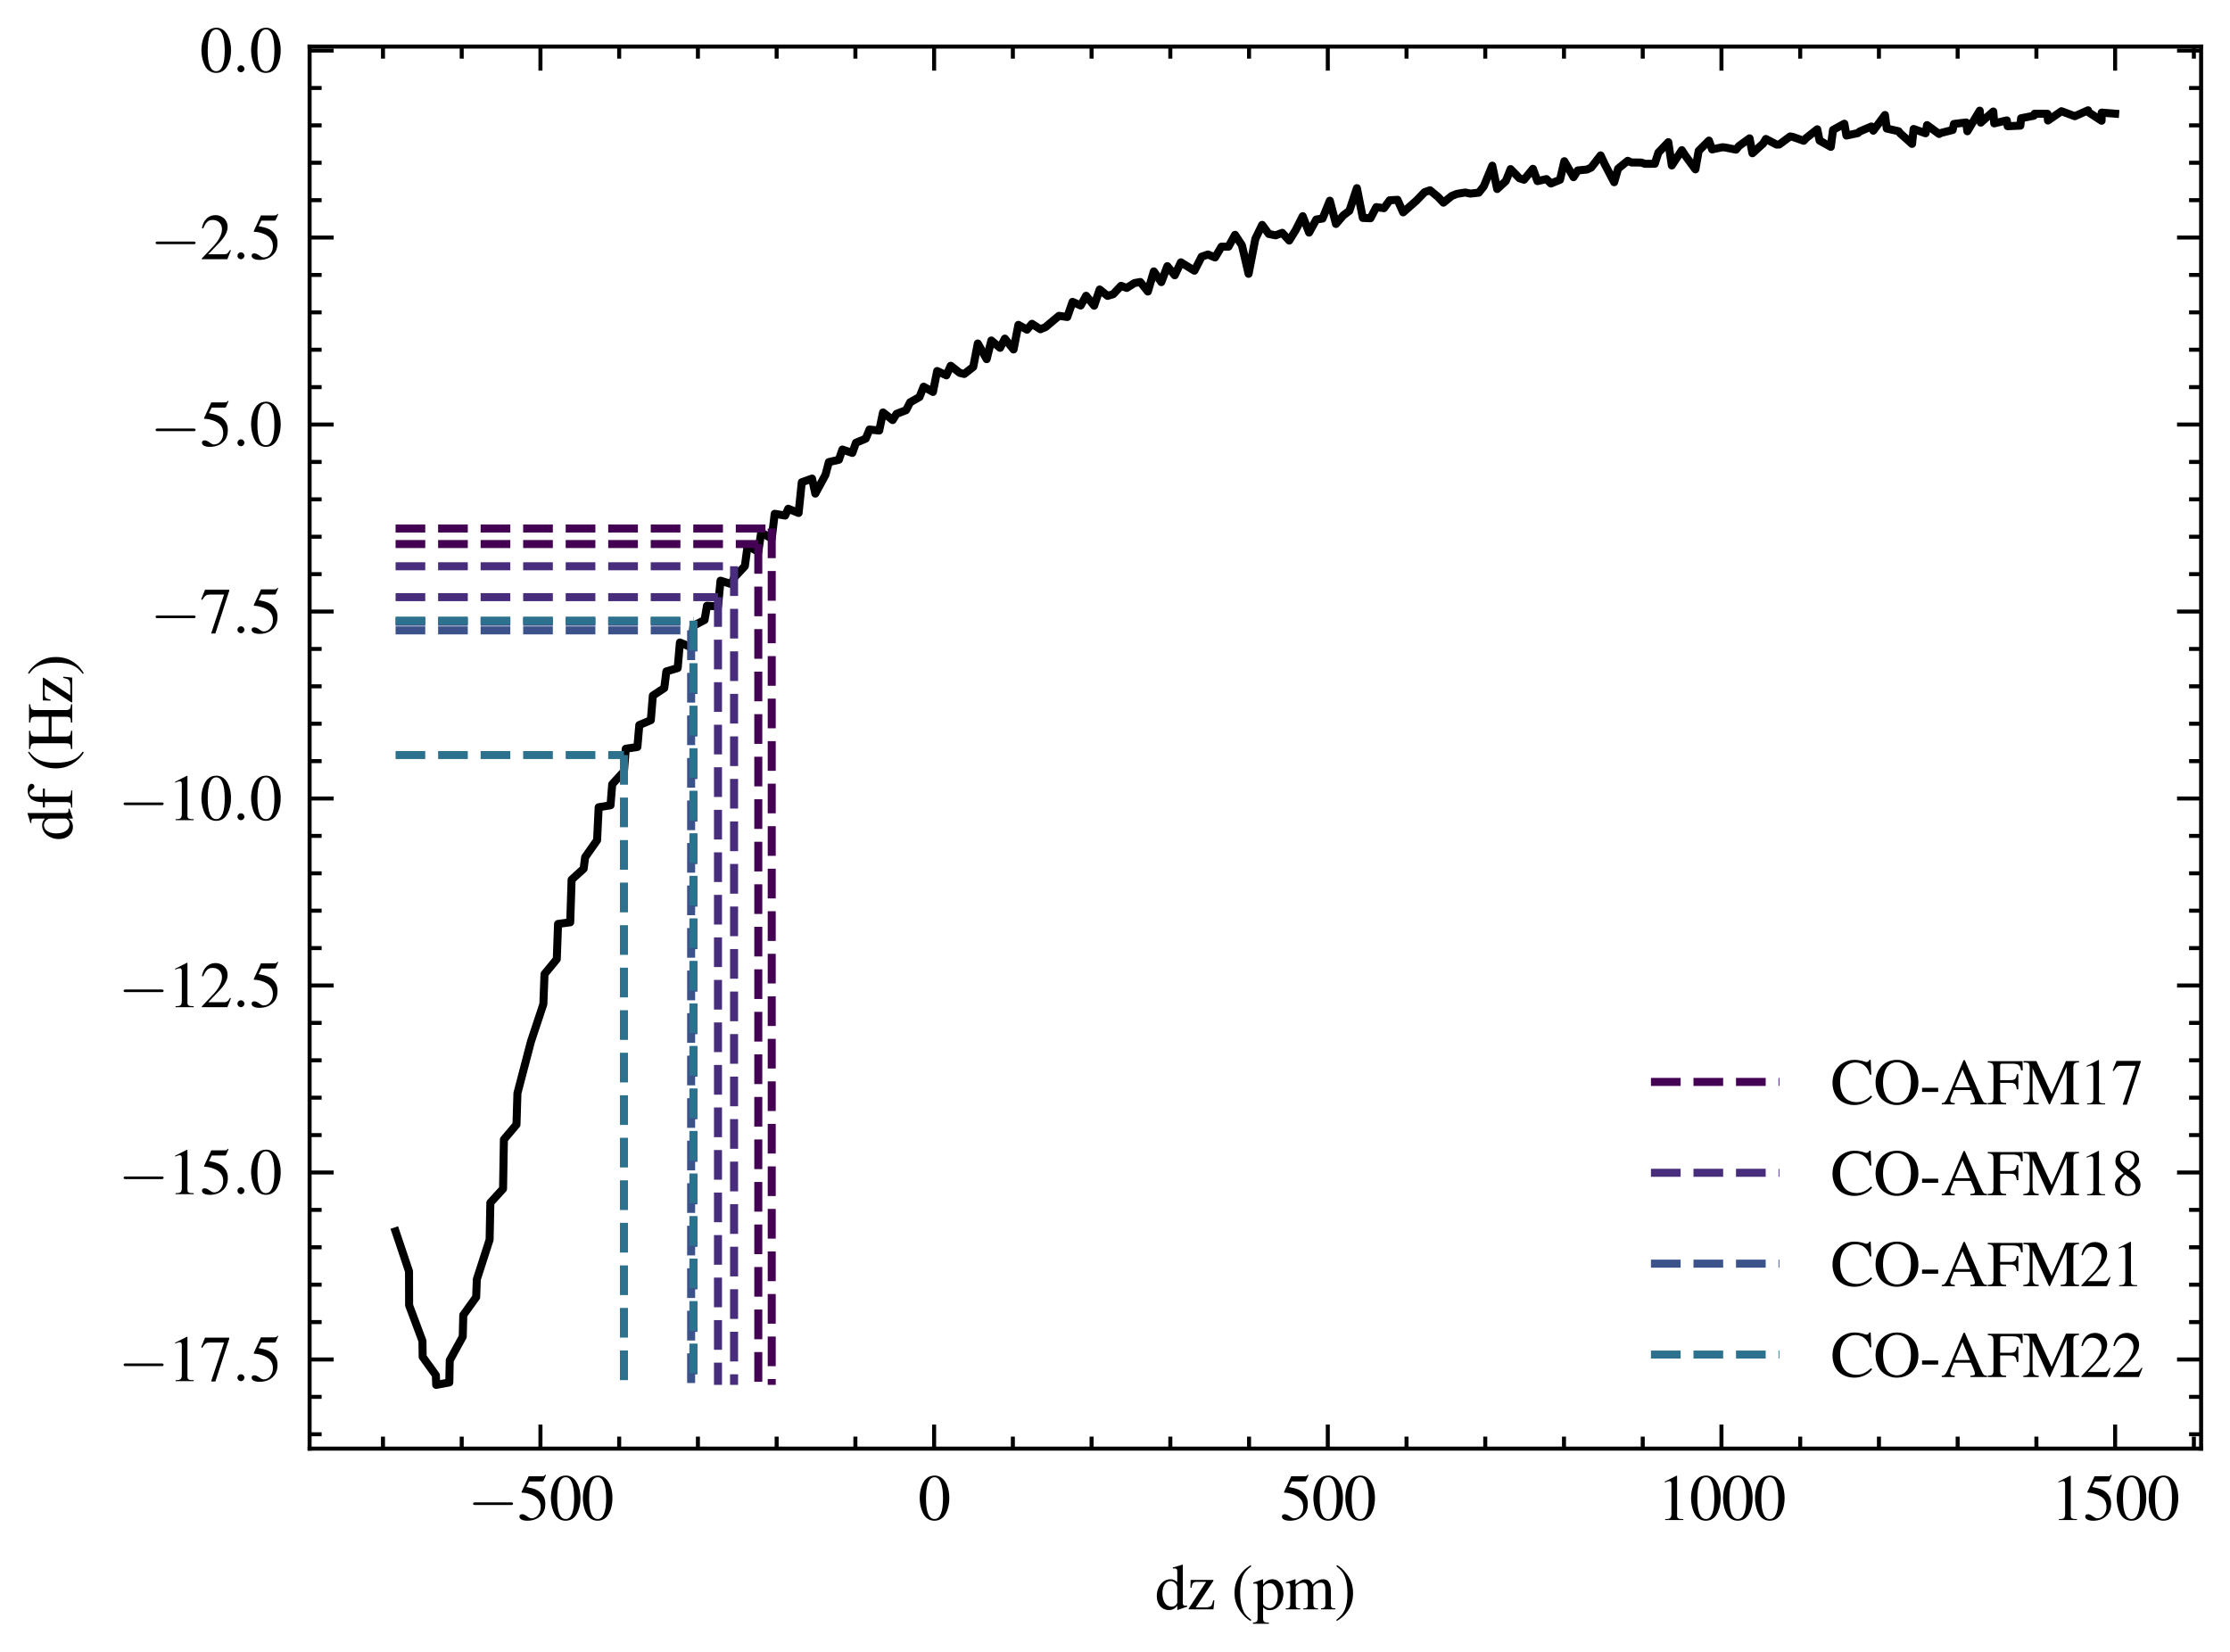 <?xml version="1.0" encoding="utf-8" standalone="no"?>
<!DOCTYPE svg PUBLIC "-//W3C//DTD SVG 1.1//EN"
  "http://www.w3.org/Graphics/SVG/1.1/DTD/svg11.dtd">
<svg xmlns:xlink="http://www.w3.org/1999/xlink" width="277.92pt" height="205.896pt" viewBox="0 0 277.92 205.896" xmlns="http://www.w3.org/2000/svg" version="1.1">
 <defs>
  <style type="text/css">*{stroke-linejoin: round; stroke-linecap: butt}</style>
 </defs>
 <g id="figure_1">
  <g id="patch_1">
   <path d="M 0 205.896 
L 277.92 205.896 
L 277.92 0 
L 0 0 
z
" style="fill: #ffffff"/>
  </g>
  <g id="axes_1">
   <g id="patch_2">
    <path d="M 38.585 180.538 
L 274.32 180.538 
L 274.32 5.804 
L 38.585 5.804 
z
" style="fill: #ffffff"/>
   </g>
   <g id="matplotlib.axis_1">
    <g id="xtick_1">
     <g id="line2d_1">
      <defs>
       <path id="m6b2de95a24" d="M 0 0 
L 0 -3 
" style="stroke: #000000; stroke-width: 0.5"/>
      </defs>
      <g>
       <use xlink:href="#m6b2de95a24" x="67.355" y="180.538" style="stroke: #000000; stroke-width: 0.5"/>
      </g>
     </g>
     <g id="line2d_2">
      <defs>
       <path id="m49dac17eae" d="M 0 0 
L 0 3 
" style="stroke: #000000; stroke-width: 0.5"/>
      </defs>
      <g>
       <use xlink:href="#m49dac17eae" x="67.355" y="5.804" style="stroke: #000000; stroke-width: 0.5"/>
      </g>
     </g>
     <g id="text_1">
      <!-- $\mathdefault{−500}$ -->
      <g transform="translate(58.281 189.441) scale(0.08 -0.08)">
       <defs>
        <path id="CMSY10-0" d="M 4218 1472 
C 4326 1472 4442 1472 4442 1600 
C 4442 1728 4326 1728 4218 1728 
L 755 1728 
C 646 1728 531 1728 531 1600 
C 531 1472 646 1472 755 1472 
L 4218 1472 
z
" transform="scale(0.016)"/>
        <path id="NimbusRomNo9L-Regu-35" d="M 1158 3776 
L 2413 3776 
C 2515 3776 2541 3789 2560 3834 
L 2803 4403 
L 2746 4448 
C 2650 4314 2586 4282 2451 4282 
L 1114 4282 
L 416 2759 
C 410 2746 410 2740 410 2727 
C 410 2695 435 2676 486 2676 
C 691 2676 947 2631 1210 2547 
C 1946 2309 2285 1910 2285 1274 
C 2285 656 1894 173 1395 173 
C 1267 173 1158 218 966 360 
C 762 508 614 572 480 572 
C 294 572 205 495 205 334 
C 205 90 506 -64 986 -64 
C 1523 -64 1984 110 2304 438 
C 2598 728 2733 1094 2733 1583 
C 2733 2046 2611 2342 2291 2663 
C 2010 2947 1645 3094 890 3229 
L 1158 3776 
z
" transform="scale(0.016)"/>
        <path id="NimbusRomNo9L-Regu-30" d="M 1626 4352 
C 1274 4352 1005 4244 768 4020 
C 397 3661 154 2925 154 2176 
C 154 1479 365 730 666 372 
C 902 90 1229 -64 1600 -64 
C 1926 -64 2202 45 2432 269 
C 2803 621 3046 1364 3046 2138 
C 3046 3450 2464 4352 1626 4352 
z
M 1606 4186 
C 2144 4186 2432 3463 2432 2125 
C 2432 788 2150 103 1600 103 
C 1050 103 768 788 768 2119 
C 768 3476 1056 4186 1606 4186 
z
" transform="scale(0.016)"/>
       </defs>
       <use xlink:href="#CMSY10-0" transform="scale(0.996)"/>
       <use xlink:href="#NimbusRomNo9L-Regu-35" transform="translate(77.409 0) scale(0.996)"/>
       <use xlink:href="#NimbusRomNo9L-Regu-30" transform="translate(127.222 0) scale(0.996)"/>
       <use xlink:href="#NimbusRomNo9L-Regu-30" transform="translate(177.035 0) scale(0.996)"/>
      </g>
     </g>
    </g>
    <g id="xtick_2">
     <g id="line2d_3">
      <g>
       <use xlink:href="#m6b2de95a24" x="116.417" y="180.538" style="stroke: #000000; stroke-width: 0.5"/>
      </g>
     </g>
     <g id="line2d_4">
      <g>
       <use xlink:href="#m49dac17eae" x="116.417" y="5.804" style="stroke: #000000; stroke-width: 0.5"/>
      </g>
     </g>
     <g id="text_2">
      <!-- $\mathdefault{0}$ -->
      <g transform="translate(114.425 189.441) scale(0.08 -0.08)">
       <use xlink:href="#NimbusRomNo9L-Regu-30" transform="scale(0.996)"/>
      </g>
     </g>
    </g>
    <g id="xtick_3">
     <g id="line2d_5">
      <g>
       <use xlink:href="#m6b2de95a24" x="165.48" y="180.538" style="stroke: #000000; stroke-width: 0.5"/>
      </g>
     </g>
     <g id="line2d_6">
      <g>
       <use xlink:href="#m49dac17eae" x="165.48" y="5.804" style="stroke: #000000; stroke-width: 0.5"/>
      </g>
     </g>
     <g id="text_3">
      <!-- $\mathdefault{500}$ -->
      <g transform="translate(159.502 189.441) scale(0.08 -0.08)">
       <use xlink:href="#NimbusRomNo9L-Regu-35" transform="scale(0.996)"/>
       <use xlink:href="#NimbusRomNo9L-Regu-30" transform="translate(49.813 0) scale(0.996)"/>
       <use xlink:href="#NimbusRomNo9L-Regu-30" transform="translate(99.626 0) scale(0.996)"/>
      </g>
     </g>
    </g>
    <g id="xtick_4">
     <g id="line2d_7">
      <g>
       <use xlink:href="#m6b2de95a24" x="214.542" y="180.538" style="stroke: #000000; stroke-width: 0.5"/>
      </g>
     </g>
     <g id="line2d_8">
      <g>
       <use xlink:href="#m49dac17eae" x="214.542" y="5.804" style="stroke: #000000; stroke-width: 0.5"/>
      </g>
     </g>
     <g id="text_4">
      <!-- $\mathdefault{1000}$ -->
      <g transform="translate(206.572 189.441) scale(0.08 -0.08)">
       <defs>
        <path id="NimbusRomNo9L-Regu-31" d="M 1862 4339 
L 710 3757 
L 710 3667 
C 787 3699 858 3725 883 3738 
C 998 3783 1107 3808 1171 3808 
C 1306 3808 1363 3711 1363 3505 
L 1363 592 
C 1363 379 1312 232 1210 173 
C 1114 116 1024 96 755 96 
L 755 0 
L 2522 0 
L 2522 96 
C 2016 96 1914 160 1914 470 
L 1914 4327 
L 1862 4339 
z
" transform="scale(0.016)"/>
       </defs>
       <use xlink:href="#NimbusRomNo9L-Regu-31" transform="scale(0.996)"/>
       <use xlink:href="#NimbusRomNo9L-Regu-30" transform="translate(49.813 0) scale(0.996)"/>
       <use xlink:href="#NimbusRomNo9L-Regu-30" transform="translate(99.626 0) scale(0.996)"/>
       <use xlink:href="#NimbusRomNo9L-Regu-30" transform="translate(149.44 0) scale(0.996)"/>
      </g>
     </g>
    </g>
    <g id="xtick_5">
     <g id="line2d_9">
      <g>
       <use xlink:href="#m6b2de95a24" x="263.604" y="180.538" style="stroke: #000000; stroke-width: 0.5"/>
      </g>
     </g>
     <g id="line2d_10">
      <g>
       <use xlink:href="#m49dac17eae" x="263.604" y="5.804" style="stroke: #000000; stroke-width: 0.5"/>
      </g>
     </g>
     <g id="text_5">
      <!-- $\mathdefault{1500}$ -->
      <g transform="translate(255.634 189.441) scale(0.08 -0.08)">
       <use xlink:href="#NimbusRomNo9L-Regu-31" transform="scale(0.996)"/>
       <use xlink:href="#NimbusRomNo9L-Regu-35" transform="translate(49.813 0) scale(0.996)"/>
       <use xlink:href="#NimbusRomNo9L-Regu-30" transform="translate(99.626 0) scale(0.996)"/>
       <use xlink:href="#NimbusRomNo9L-Regu-30" transform="translate(149.44 0) scale(0.996)"/>
      </g>
     </g>
    </g>
    <g id="xtick_6">
     <g id="line2d_11">
      <defs>
       <path id="m64b3f32676" d="M 0 0 
L 0 -1.5 
" style="stroke: #000000; stroke-width: 0.5"/>
      </defs>
      <g>
       <use xlink:href="#m64b3f32676" x="47.73" y="180.538" style="stroke: #000000; stroke-width: 0.5"/>
      </g>
     </g>
     <g id="line2d_12">
      <defs>
       <path id="mbce7df4435" d="M 0 0 
L 0 1.5 
" style="stroke: #000000; stroke-width: 0.5"/>
      </defs>
      <g>
       <use xlink:href="#mbce7df4435" x="47.73" y="5.804" style="stroke: #000000; stroke-width: 0.5"/>
      </g>
     </g>
    </g>
    <g id="xtick_7">
     <g id="line2d_13">
      <g>
       <use xlink:href="#m64b3f32676" x="57.542" y="180.538" style="stroke: #000000; stroke-width: 0.5"/>
      </g>
     </g>
     <g id="line2d_14">
      <g>
       <use xlink:href="#mbce7df4435" x="57.542" y="5.804" style="stroke: #000000; stroke-width: 0.5"/>
      </g>
     </g>
    </g>
    <g id="xtick_8">
     <g id="line2d_15">
      <g>
       <use xlink:href="#m64b3f32676" x="77.167" y="180.538" style="stroke: #000000; stroke-width: 0.5"/>
      </g>
     </g>
     <g id="line2d_16">
      <g>
       <use xlink:href="#mbce7df4435" x="77.167" y="5.804" style="stroke: #000000; stroke-width: 0.5"/>
      </g>
     </g>
    </g>
    <g id="xtick_9">
     <g id="line2d_17">
      <g>
       <use xlink:href="#m64b3f32676" x="86.98" y="180.538" style="stroke: #000000; stroke-width: 0.5"/>
      </g>
     </g>
     <g id="line2d_18">
      <g>
       <use xlink:href="#mbce7df4435" x="86.98" y="5.804" style="stroke: #000000; stroke-width: 0.5"/>
      </g>
     </g>
    </g>
    <g id="xtick_10">
     <g id="line2d_19">
      <g>
       <use xlink:href="#m64b3f32676" x="96.792" y="180.538" style="stroke: #000000; stroke-width: 0.5"/>
      </g>
     </g>
     <g id="line2d_20">
      <g>
       <use xlink:href="#mbce7df4435" x="96.792" y="5.804" style="stroke: #000000; stroke-width: 0.5"/>
      </g>
     </g>
    </g>
    <g id="xtick_11">
     <g id="line2d_21">
      <g>
       <use xlink:href="#m64b3f32676" x="106.605" y="180.538" style="stroke: #000000; stroke-width: 0.5"/>
      </g>
     </g>
     <g id="line2d_22">
      <g>
       <use xlink:href="#mbce7df4435" x="106.605" y="5.804" style="stroke: #000000; stroke-width: 0.5"/>
      </g>
     </g>
    </g>
    <g id="xtick_12">
     <g id="line2d_23">
      <g>
       <use xlink:href="#m64b3f32676" x="126.23" y="180.538" style="stroke: #000000; stroke-width: 0.5"/>
      </g>
     </g>
     <g id="line2d_24">
      <g>
       <use xlink:href="#mbce7df4435" x="126.23" y="5.804" style="stroke: #000000; stroke-width: 0.5"/>
      </g>
     </g>
    </g>
    <g id="xtick_13">
     <g id="line2d_25">
      <g>
       <use xlink:href="#m64b3f32676" x="136.042" y="180.538" style="stroke: #000000; stroke-width: 0.5"/>
      </g>
     </g>
     <g id="line2d_26">
      <g>
       <use xlink:href="#mbce7df4435" x="136.042" y="5.804" style="stroke: #000000; stroke-width: 0.5"/>
      </g>
     </g>
    </g>
    <g id="xtick_14">
     <g id="line2d_27">
      <g>
       <use xlink:href="#m64b3f32676" x="145.855" y="180.538" style="stroke: #000000; stroke-width: 0.5"/>
      </g>
     </g>
     <g id="line2d_28">
      <g>
       <use xlink:href="#mbce7df4435" x="145.855" y="5.804" style="stroke: #000000; stroke-width: 0.5"/>
      </g>
     </g>
    </g>
    <g id="xtick_15">
     <g id="line2d_29">
      <g>
       <use xlink:href="#m64b3f32676" x="155.667" y="180.538" style="stroke: #000000; stroke-width: 0.5"/>
      </g>
     </g>
     <g id="line2d_30">
      <g>
       <use xlink:href="#mbce7df4435" x="155.667" y="5.804" style="stroke: #000000; stroke-width: 0.5"/>
      </g>
     </g>
    </g>
    <g id="xtick_16">
     <g id="line2d_31">
      <g>
       <use xlink:href="#m64b3f32676" x="175.292" y="180.538" style="stroke: #000000; stroke-width: 0.5"/>
      </g>
     </g>
     <g id="line2d_32">
      <g>
       <use xlink:href="#mbce7df4435" x="175.292" y="5.804" style="stroke: #000000; stroke-width: 0.5"/>
      </g>
     </g>
    </g>
    <g id="xtick_17">
     <g id="line2d_33">
      <g>
       <use xlink:href="#m64b3f32676" x="185.105" y="180.538" style="stroke: #000000; stroke-width: 0.5"/>
      </g>
     </g>
     <g id="line2d_34">
      <g>
       <use xlink:href="#mbce7df4435" x="185.105" y="5.804" style="stroke: #000000; stroke-width: 0.5"/>
      </g>
     </g>
    </g>
    <g id="xtick_18">
     <g id="line2d_35">
      <g>
       <use xlink:href="#m64b3f32676" x="194.917" y="180.538" style="stroke: #000000; stroke-width: 0.5"/>
      </g>
     </g>
     <g id="line2d_36">
      <g>
       <use xlink:href="#mbce7df4435" x="194.917" y="5.804" style="stroke: #000000; stroke-width: 0.5"/>
      </g>
     </g>
    </g>
    <g id="xtick_19">
     <g id="line2d_37">
      <g>
       <use xlink:href="#m64b3f32676" x="204.73" y="180.538" style="stroke: #000000; stroke-width: 0.5"/>
      </g>
     </g>
     <g id="line2d_38">
      <g>
       <use xlink:href="#mbce7df4435" x="204.73" y="5.804" style="stroke: #000000; stroke-width: 0.5"/>
      </g>
     </g>
    </g>
    <g id="xtick_20">
     <g id="line2d_39">
      <g>
       <use xlink:href="#m64b3f32676" x="224.355" y="180.538" style="stroke: #000000; stroke-width: 0.5"/>
      </g>
     </g>
     <g id="line2d_40">
      <g>
       <use xlink:href="#mbce7df4435" x="224.355" y="5.804" style="stroke: #000000; stroke-width: 0.5"/>
      </g>
     </g>
    </g>
    <g id="xtick_21">
     <g id="line2d_41">
      <g>
       <use xlink:href="#m64b3f32676" x="234.167" y="180.538" style="stroke: #000000; stroke-width: 0.5"/>
      </g>
     </g>
     <g id="line2d_42">
      <g>
       <use xlink:href="#mbce7df4435" x="234.167" y="5.804" style="stroke: #000000; stroke-width: 0.5"/>
      </g>
     </g>
    </g>
    <g id="xtick_22">
     <g id="line2d_43">
      <g>
       <use xlink:href="#m64b3f32676" x="243.979" y="180.538" style="stroke: #000000; stroke-width: 0.5"/>
      </g>
     </g>
     <g id="line2d_44">
      <g>
       <use xlink:href="#mbce7df4435" x="243.979" y="5.804" style="stroke: #000000; stroke-width: 0.5"/>
      </g>
     </g>
    </g>
    <g id="xtick_23">
     <g id="line2d_45">
      <g>
       <use xlink:href="#m64b3f32676" x="253.792" y="180.538" style="stroke: #000000; stroke-width: 0.5"/>
      </g>
     </g>
     <g id="line2d_46">
      <g>
       <use xlink:href="#mbce7df4435" x="253.792" y="5.804" style="stroke: #000000; stroke-width: 0.5"/>
      </g>
     </g>
    </g>
    <g id="xtick_24">
     <g id="line2d_47">
      <g>
       <use xlink:href="#m64b3f32676" x="273.417" y="180.538" style="stroke: #000000; stroke-width: 0.5"/>
      </g>
     </g>
     <g id="line2d_48">
      <g>
       <use xlink:href="#mbce7df4435" x="273.417" y="5.804" style="stroke: #000000; stroke-width: 0.5"/>
      </g>
     </g>
    </g>
    <g id="text_6">
     <!-- dz (pm) -->
     <g transform="translate(143.947 200.571) scale(0.08 -0.08)">
      <defs>
       <path id="NimbusRomNo9L-Regu-64" d="M 2202 -64 
L 3142 269 
L 3142 365 
C 3027 365 3014 365 2995 365 
C 2765 365 2714 435 2714 731 
L 2714 4364 
L 2682 4377 
C 2374 4268 2150 4204 1741 4096 
L 1741 3994 
C 1792 4000 1830 4000 1882 4000 
C 2118 4000 2176 3936 2176 3672 
L 2176 2669 
C 1933 2874 1760 2944 1504 2944 
C 768 2944 173 2221 173 1312 
C 173 493 653 -64 1357 -64 
C 1715 -64 1958 64 2176 365 
L 2176 -45 
L 2202 -64 
z
M 2176 653 
C 2176 608 2131 531 2067 461 
C 1952 333 1792 269 1606 269 
C 1075 269 723 781 723 1568 
C 723 2291 1037 2765 1523 2765 
C 1862 2765 2176 2464 2176 2125 
L 2176 653 
z
" transform="scale(0.016)"/>
       <path id="NimbusRomNo9L-Regu-7a" d="M 2675 864 
L 2560 890 
C 2496 570 2458 467 2374 358 
C 2285 250 2067 192 1741 192 
L 858 192 
L 2579 2784 
L 2579 2880 
L 358 2880 
L 339 2125 
L 454 2125 
C 512 2592 608 2688 992 2688 
L 1875 2688 
L 173 96 
L 173 0 
L 2586 0 
L 2675 864 
z
" transform="scale(0.016)"/>
       <path id="NimbusRomNo9L-Regu-28" d="M 1888 4326 
C 1414 4019 1222 3853 986 3558 
C 531 3002 307 2362 307 1613 
C 307 800 544 173 1107 -480 
C 1370 -787 1536 -928 1869 -1133 
L 1946 -1030 
C 1434 -627 1254 -403 1082 77 
C 928 506 858 992 858 1632 
C 858 2304 941 2829 1114 3226 
C 1293 3622 1485 3853 1946 4224 
L 1888 4326 
z
" transform="scale(0.016)"/>
       <path id="NimbusRomNo9L-Regu-70" d="M 58 2516 
C 115 2522 160 2522 218 2522 
C 435 2522 480 2458 480 2155 
L 480 -855 
C 480 -1189 410 -1261 32 -1299 
L 32 -1408 
L 1581 -1408 
L 1581 -1293 
C 1101 -1293 1018 -1222 1018 -816 
L 1018 199 
C 1242 -13 1395 -77 1664 -77 
C 2419 -77 3008 643 3008 1575 
C 3008 2372 2560 2944 1939 2944 
C 1581 2944 1299 2784 1018 2438 
L 1018 2931 
L 979 2944 
C 634 2810 410 2726 58 2618 
L 58 2516 
z
M 1018 2136 
C 1018 2329 1376 2560 1670 2560 
C 2144 2560 2458 2071 2458 1324 
C 2458 611 2144 128 1683 128 
C 1382 128 1018 359 1018 552 
L 1018 2136 
z
" transform="scale(0.016)"/>
       <path id="NimbusRomNo9L-Regu-6d" d="M 122 2547 
C 205 2566 256 2573 326 2573 
C 493 2573 550 2470 550 2162 
L 550 539 
C 550 192 461 96 102 96 
L 102 0 
L 1523 0 
L 1523 96 
C 1184 96 1088 166 1088 418 
L 1088 2234 
C 1088 2246 1139 2310 1184 2355 
C 1344 2502 1619 2611 1843 2611 
C 2125 2611 2266 2385 2266 1932 
L 2266 528 
C 2266 167 2195 96 1830 96 
L 1830 0 
L 3264 0 
L 3264 96 
C 2899 96 2803 205 2803 603 
L 2803 2221 
C 2995 2496 3206 2611 3501 2611 
C 3866 2611 3981 2438 3981 1907 
L 3981 557 
C 3981 192 3930 141 3558 96 
L 3558 0 
L 4960 0 
L 4960 96 
L 4794 115 
C 4602 115 4518 230 4518 480 
L 4518 1802 
C 4518 2559 4269 2944 3776 2944 
C 3405 2944 3078 2778 2733 2407 
C 2618 2771 2400 2944 2054 2944 
C 1773 2944 1594 2854 1062 2451 
L 1062 2931 
L 1018 2944 
C 691 2822 474 2752 122 2656 
L 122 2547 
z
" transform="scale(0.016)"/>
       <path id="NimbusRomNo9L-Regu-29" d="M 243 -1133 
C 717 -826 909 -659 1146 -365 
C 1600 192 1824 832 1824 1581 
C 1824 2400 1587 3021 1024 3674 
C 762 3981 595 4122 262 4326 
L 186 4224 
C 698 3821 870 3597 1050 3117 
C 1203 2688 1274 2202 1274 1562 
C 1274 896 1190 365 1018 -26 
C 838 -429 646 -659 186 -1030 
L 243 -1133 
z
" transform="scale(0.016)"/>
      </defs>
      <use xlink:href="#NimbusRomNo9L-Regu-64" transform="scale(0.996)"/>
      <use xlink:href="#NimbusRomNo9L-Regu-7a" transform="translate(49.813 0) scale(0.996)"/>
      <use xlink:href="#NimbusRomNo9L-Regu-28" transform="translate(118.953 0) scale(0.996)"/>
      <use xlink:href="#NimbusRomNo9L-Regu-70" transform="translate(152.129 0) scale(0.996)"/>
      <use xlink:href="#NimbusRomNo9L-Regu-6d" transform="translate(201.942 0) scale(0.996)"/>
      <use xlink:href="#NimbusRomNo9L-Regu-29" transform="translate(279.45 0) scale(0.996)"/>
     </g>
    </g>
   </g>
   <g id="matplotlib.axis_2">
    <g id="ytick_1">
     <g id="line2d_49">
      <defs>
       <path id="mb1a97e6174" d="M 0 0 
L 3 0 
" style="stroke: #000000; stroke-width: 0.5"/>
      </defs>
      <g>
       <use xlink:href="#mb1a97e6174" x="38.585" y="169.426" style="stroke: #000000; stroke-width: 0.5"/>
      </g>
     </g>
     <g id="line2d_50">
      <defs>
       <path id="mbc7bef3813" d="M 0 0 
L -3 0 
" style="stroke: #000000; stroke-width: 0.5"/>
      </defs>
      <g>
       <use xlink:href="#mbc7bef3813" x="274.32" y="169.426" style="stroke: #000000; stroke-width: 0.5"/>
      </g>
     </g>
     <g id="text_7">
      <!-- $\mathdefault{−17.5}$ -->
      <g transform="translate(14.729 172.127) scale(0.08 -0.08)">
       <defs>
        <path id="NimbusRomNo9L-Regu-37" d="M 2874 4250 
L 506 4250 
L 128 3310 
L 237 3258 
C 512 3693 627 3776 979 3776 
L 2368 3776 
L 1101 -32 
L 1517 -32 
L 2874 4148 
L 2874 4250 
z
" transform="scale(0.016)"/>
        <path id="CMMI10-3a" d="M 1229 338 
C 1229 522 1075 675 890 675 
C 704 675 550 522 550 338 
C 550 153 704 0 890 0 
C 1075 0 1229 153 1229 338 
z
" transform="scale(0.016)"/>
       </defs>
       <use xlink:href="#CMSY10-0" transform="scale(0.996)"/>
       <use xlink:href="#NimbusRomNo9L-Regu-31" transform="translate(77.409 0) scale(0.996)"/>
       <use xlink:href="#NimbusRomNo9L-Regu-37" transform="translate(127.222 0) scale(0.996)"/>
       <use xlink:href="#CMMI10-3a" transform="translate(177.035 0) scale(0.996)"/>
       <use xlink:href="#NimbusRomNo9L-Regu-35" transform="translate(204.631 0) scale(0.996)"/>
      </g>
     </g>
    </g>
    <g id="ytick_2">
     <g id="line2d_51">
      <g>
       <use xlink:href="#mb1a97e6174" x="38.585" y="146.122" style="stroke: #000000; stroke-width: 0.5"/>
      </g>
     </g>
     <g id="line2d_52">
      <g>
       <use xlink:href="#mbc7bef3813" x="274.32" y="146.122" style="stroke: #000000; stroke-width: 0.5"/>
      </g>
     </g>
     <g id="text_8">
      <!-- $\mathdefault{−15.0}$ -->
      <g transform="translate(14.729 148.824) scale(0.08 -0.08)">
       <use xlink:href="#CMSY10-0" transform="scale(0.996)"/>
       <use xlink:href="#NimbusRomNo9L-Regu-31" transform="translate(77.409 0) scale(0.996)"/>
       <use xlink:href="#NimbusRomNo9L-Regu-35" transform="translate(127.222 0) scale(0.996)"/>
       <use xlink:href="#CMMI10-3a" transform="translate(177.035 0) scale(0.996)"/>
       <use xlink:href="#NimbusRomNo9L-Regu-30" transform="translate(204.631 0) scale(0.996)"/>
      </g>
     </g>
    </g>
    <g id="ytick_3">
     <g id="line2d_53">
      <g>
       <use xlink:href="#mb1a97e6174" x="38.585" y="122.819" style="stroke: #000000; stroke-width: 0.5"/>
      </g>
     </g>
     <g id="line2d_54">
      <g>
       <use xlink:href="#mbc7bef3813" x="274.32" y="122.819" style="stroke: #000000; stroke-width: 0.5"/>
      </g>
     </g>
     <g id="text_9">
      <!-- $\mathdefault{−12.5}$ -->
      <g transform="translate(14.729 125.521) scale(0.08 -0.08)">
       <defs>
        <path id="NimbusRomNo9L-Regu-32" d="M 3040 875 
L 2957 907 
C 2720 544 2637 486 2349 486 
L 819 486 
L 1894 1609 
C 2464 2202 2714 2687 2714 3185 
C 2714 3823 2195 4313 1530 4313 
C 1178 4313 845 4173 608 3918 
C 403 3700 307 3496 198 3043 
L 333 3011 
C 589 3636 819 3840 1261 3840 
C 1798 3840 2163 3476 2163 2940 
C 2163 2443 1869 1850 1331 1282 
L 192 77 
L 192 0 
L 2688 0 
L 3040 875 
z
" transform="scale(0.016)"/>
       </defs>
       <use xlink:href="#CMSY10-0" transform="scale(0.996)"/>
       <use xlink:href="#NimbusRomNo9L-Regu-31" transform="translate(77.409 0) scale(0.996)"/>
       <use xlink:href="#NimbusRomNo9L-Regu-32" transform="translate(127.222 0) scale(0.996)"/>
       <use xlink:href="#CMMI10-3a" transform="translate(177.035 0) scale(0.996)"/>
       <use xlink:href="#NimbusRomNo9L-Regu-35" transform="translate(204.631 0) scale(0.996)"/>
      </g>
     </g>
    </g>
    <g id="ytick_4">
     <g id="line2d_55">
      <g>
       <use xlink:href="#mb1a97e6174" x="38.585" y="99.515" style="stroke: #000000; stroke-width: 0.5"/>
      </g>
     </g>
     <g id="line2d_56">
      <g>
       <use xlink:href="#mbc7bef3813" x="274.32" y="99.515" style="stroke: #000000; stroke-width: 0.5"/>
      </g>
     </g>
     <g id="text_10">
      <!-- $\mathdefault{−10.0}$ -->
      <g transform="translate(14.729 102.217) scale(0.08 -0.08)">
       <use xlink:href="#CMSY10-0" transform="scale(0.996)"/>
       <use xlink:href="#NimbusRomNo9L-Regu-31" transform="translate(77.409 0) scale(0.996)"/>
       <use xlink:href="#NimbusRomNo9L-Regu-30" transform="translate(127.222 0) scale(0.996)"/>
       <use xlink:href="#CMMI10-3a" transform="translate(177.035 0) scale(0.996)"/>
       <use xlink:href="#NimbusRomNo9L-Regu-30" transform="translate(204.631 0) scale(0.996)"/>
      </g>
     </g>
    </g>
    <g id="ytick_5">
     <g id="line2d_57">
      <g>
       <use xlink:href="#mb1a97e6174" x="38.585" y="76.212" style="stroke: #000000; stroke-width: 0.5"/>
      </g>
     </g>
     <g id="line2d_58">
      <g>
       <use xlink:href="#mbc7bef3813" x="274.32" y="76.212" style="stroke: #000000; stroke-width: 0.5"/>
      </g>
     </g>
     <g id="text_11">
      <!-- $\mathdefault{−7.5}$ -->
      <g transform="translate(18.714 78.914) scale(0.08 -0.08)">
       <use xlink:href="#CMSY10-0" transform="scale(0.996)"/>
       <use xlink:href="#NimbusRomNo9L-Regu-37" transform="translate(77.409 0) scale(0.996)"/>
       <use xlink:href="#CMMI10-3a" transform="translate(127.222 0) scale(0.996)"/>
       <use xlink:href="#NimbusRomNo9L-Regu-35" transform="translate(154.817 0) scale(0.996)"/>
      </g>
     </g>
    </g>
    <g id="ytick_6">
     <g id="line2d_59">
      <g>
       <use xlink:href="#mb1a97e6174" x="38.585" y="52.909" style="stroke: #000000; stroke-width: 0.5"/>
      </g>
     </g>
     <g id="line2d_60">
      <g>
       <use xlink:href="#mbc7bef3813" x="274.32" y="52.909" style="stroke: #000000; stroke-width: 0.5"/>
      </g>
     </g>
     <g id="text_12">
      <!-- $\mathdefault{−5.0}$ -->
      <g transform="translate(18.714 55.61) scale(0.08 -0.08)">
       <use xlink:href="#CMSY10-0" transform="scale(0.996)"/>
       <use xlink:href="#NimbusRomNo9L-Regu-35" transform="translate(77.409 0) scale(0.996)"/>
       <use xlink:href="#CMMI10-3a" transform="translate(127.222 0) scale(0.996)"/>
       <use xlink:href="#NimbusRomNo9L-Regu-30" transform="translate(154.817 0) scale(0.996)"/>
      </g>
     </g>
    </g>
    <g id="ytick_7">
     <g id="line2d_61">
      <g>
       <use xlink:href="#mb1a97e6174" x="38.585" y="29.605" style="stroke: #000000; stroke-width: 0.5"/>
      </g>
     </g>
     <g id="line2d_62">
      <g>
       <use xlink:href="#mbc7bef3813" x="274.32" y="29.605" style="stroke: #000000; stroke-width: 0.5"/>
      </g>
     </g>
     <g id="text_13">
      <!-- $\mathdefault{−2.5}$ -->
      <g transform="translate(18.714 32.307) scale(0.08 -0.08)">
       <use xlink:href="#CMSY10-0" transform="scale(0.996)"/>
       <use xlink:href="#NimbusRomNo9L-Regu-32" transform="translate(77.409 0) scale(0.996)"/>
       <use xlink:href="#CMMI10-3a" transform="translate(127.222 0) scale(0.996)"/>
       <use xlink:href="#NimbusRomNo9L-Regu-35" transform="translate(154.817 0) scale(0.996)"/>
      </g>
     </g>
    </g>
    <g id="ytick_8">
     <g id="line2d_63">
      <g>
       <use xlink:href="#mb1a97e6174" x="38.585" y="6.302" style="stroke: #000000; stroke-width: 0.5"/>
      </g>
     </g>
     <g id="line2d_64">
      <g>
       <use xlink:href="#mbc7bef3813" x="274.32" y="6.302" style="stroke: #000000; stroke-width: 0.5"/>
      </g>
     </g>
     <g id="text_14">
      <!-- $\mathdefault{0.0}$ -->
      <g transform="translate(24.907 9.004) scale(0.08 -0.08)">
       <use xlink:href="#NimbusRomNo9L-Regu-30" transform="scale(0.996)"/>
       <use xlink:href="#CMMI10-3a" transform="translate(49.813 0) scale(0.996)"/>
       <use xlink:href="#NimbusRomNo9L-Regu-30" transform="translate(77.409 0) scale(0.996)"/>
      </g>
     </g>
    </g>
    <g id="ytick_9">
     <g id="line2d_65">
      <defs>
       <path id="m7150f870e1" d="M 0 0 
L 1.5 0 
" style="stroke: #000000; stroke-width: 0.5"/>
      </defs>
      <g>
       <use xlink:href="#m7150f870e1" x="38.585" y="178.747" style="stroke: #000000; stroke-width: 0.5"/>
      </g>
     </g>
     <g id="line2d_66">
      <defs>
       <path id="mef83d076c1" d="M 0 0 
L -1.5 0 
" style="stroke: #000000; stroke-width: 0.5"/>
      </defs>
      <g>
       <use xlink:href="#mef83d076c1" x="274.32" y="178.747" style="stroke: #000000; stroke-width: 0.5"/>
      </g>
     </g>
    </g>
    <g id="ytick_10">
     <g id="line2d_67">
      <g>
       <use xlink:href="#m7150f870e1" x="38.585" y="174.086" style="stroke: #000000; stroke-width: 0.5"/>
      </g>
     </g>
     <g id="line2d_68">
      <g>
       <use xlink:href="#mef83d076c1" x="274.32" y="174.086" style="stroke: #000000; stroke-width: 0.5"/>
      </g>
     </g>
    </g>
    <g id="ytick_11">
     <g id="line2d_69">
      <g>
       <use xlink:href="#m7150f870e1" x="38.585" y="164.765" style="stroke: #000000; stroke-width: 0.5"/>
      </g>
     </g>
     <g id="line2d_70">
      <g>
       <use xlink:href="#mef83d076c1" x="274.32" y="164.765" style="stroke: #000000; stroke-width: 0.5"/>
      </g>
     </g>
    </g>
    <g id="ytick_12">
     <g id="line2d_71">
      <g>
       <use xlink:href="#m7150f870e1" x="38.585" y="160.104" style="stroke: #000000; stroke-width: 0.5"/>
      </g>
     </g>
     <g id="line2d_72">
      <g>
       <use xlink:href="#mef83d076c1" x="274.32" y="160.104" style="stroke: #000000; stroke-width: 0.5"/>
      </g>
     </g>
    </g>
    <g id="ytick_13">
     <g id="line2d_73">
      <g>
       <use xlink:href="#m7150f870e1" x="38.585" y="155.444" style="stroke: #000000; stroke-width: 0.5"/>
      </g>
     </g>
     <g id="line2d_74">
      <g>
       <use xlink:href="#mef83d076c1" x="274.32" y="155.444" style="stroke: #000000; stroke-width: 0.5"/>
      </g>
     </g>
    </g>
    <g id="ytick_14">
     <g id="line2d_75">
      <g>
       <use xlink:href="#m7150f870e1" x="38.585" y="150.783" style="stroke: #000000; stroke-width: 0.5"/>
      </g>
     </g>
     <g id="line2d_76">
      <g>
       <use xlink:href="#mef83d076c1" x="274.32" y="150.783" style="stroke: #000000; stroke-width: 0.5"/>
      </g>
     </g>
    </g>
    <g id="ytick_15">
     <g id="line2d_77">
      <g>
       <use xlink:href="#m7150f870e1" x="38.585" y="141.462" style="stroke: #000000; stroke-width: 0.5"/>
      </g>
     </g>
     <g id="line2d_78">
      <g>
       <use xlink:href="#mef83d076c1" x="274.32" y="141.462" style="stroke: #000000; stroke-width: 0.5"/>
      </g>
     </g>
    </g>
    <g id="ytick_16">
     <g id="line2d_79">
      <g>
       <use xlink:href="#m7150f870e1" x="38.585" y="136.801" style="stroke: #000000; stroke-width: 0.5"/>
      </g>
     </g>
     <g id="line2d_80">
      <g>
       <use xlink:href="#mef83d076c1" x="274.32" y="136.801" style="stroke: #000000; stroke-width: 0.5"/>
      </g>
     </g>
    </g>
    <g id="ytick_17">
     <g id="line2d_81">
      <g>
       <use xlink:href="#m7150f870e1" x="38.585" y="132.14" style="stroke: #000000; stroke-width: 0.5"/>
      </g>
     </g>
     <g id="line2d_82">
      <g>
       <use xlink:href="#mef83d076c1" x="274.32" y="132.14" style="stroke: #000000; stroke-width: 0.5"/>
      </g>
     </g>
    </g>
    <g id="ytick_18">
     <g id="line2d_83">
      <g>
       <use xlink:href="#m7150f870e1" x="38.585" y="127.479" style="stroke: #000000; stroke-width: 0.5"/>
      </g>
     </g>
     <g id="line2d_84">
      <g>
       <use xlink:href="#mef83d076c1" x="274.32" y="127.479" style="stroke: #000000; stroke-width: 0.5"/>
      </g>
     </g>
    </g>
    <g id="ytick_19">
     <g id="line2d_85">
      <g>
       <use xlink:href="#m7150f870e1" x="38.585" y="118.158" style="stroke: #000000; stroke-width: 0.5"/>
      </g>
     </g>
     <g id="line2d_86">
      <g>
       <use xlink:href="#mef83d076c1" x="274.32" y="118.158" style="stroke: #000000; stroke-width: 0.5"/>
      </g>
     </g>
    </g>
    <g id="ytick_20">
     <g id="line2d_87">
      <g>
       <use xlink:href="#m7150f870e1" x="38.585" y="113.497" style="stroke: #000000; stroke-width: 0.5"/>
      </g>
     </g>
     <g id="line2d_88">
      <g>
       <use xlink:href="#mef83d076c1" x="274.32" y="113.497" style="stroke: #000000; stroke-width: 0.5"/>
      </g>
     </g>
    </g>
    <g id="ytick_21">
     <g id="line2d_89">
      <g>
       <use xlink:href="#m7150f870e1" x="38.585" y="108.837" style="stroke: #000000; stroke-width: 0.5"/>
      </g>
     </g>
     <g id="line2d_90">
      <g>
       <use xlink:href="#mef83d076c1" x="274.32" y="108.837" style="stroke: #000000; stroke-width: 0.5"/>
      </g>
     </g>
    </g>
    <g id="ytick_22">
     <g id="line2d_91">
      <g>
       <use xlink:href="#m7150f870e1" x="38.585" y="104.176" style="stroke: #000000; stroke-width: 0.5"/>
      </g>
     </g>
     <g id="line2d_92">
      <g>
       <use xlink:href="#mef83d076c1" x="274.32" y="104.176" style="stroke: #000000; stroke-width: 0.5"/>
      </g>
     </g>
    </g>
    <g id="ytick_23">
     <g id="line2d_93">
      <g>
       <use xlink:href="#m7150f870e1" x="38.585" y="94.855" style="stroke: #000000; stroke-width: 0.5"/>
      </g>
     </g>
     <g id="line2d_94">
      <g>
       <use xlink:href="#mef83d076c1" x="274.32" y="94.855" style="stroke: #000000; stroke-width: 0.5"/>
      </g>
     </g>
    </g>
    <g id="ytick_24">
     <g id="line2d_95">
      <g>
       <use xlink:href="#m7150f870e1" x="38.585" y="90.194" style="stroke: #000000; stroke-width: 0.5"/>
      </g>
     </g>
     <g id="line2d_96">
      <g>
       <use xlink:href="#mef83d076c1" x="274.32" y="90.194" style="stroke: #000000; stroke-width: 0.5"/>
      </g>
     </g>
    </g>
    <g id="ytick_25">
     <g id="line2d_97">
      <g>
       <use xlink:href="#m7150f870e1" x="38.585" y="85.533" style="stroke: #000000; stroke-width: 0.5"/>
      </g>
     </g>
     <g id="line2d_98">
      <g>
       <use xlink:href="#mef83d076c1" x="274.32" y="85.533" style="stroke: #000000; stroke-width: 0.5"/>
      </g>
     </g>
    </g>
    <g id="ytick_26">
     <g id="line2d_99">
      <g>
       <use xlink:href="#m7150f870e1" x="38.585" y="80.873" style="stroke: #000000; stroke-width: 0.5"/>
      </g>
     </g>
     <g id="line2d_100">
      <g>
       <use xlink:href="#mef83d076c1" x="274.32" y="80.873" style="stroke: #000000; stroke-width: 0.5"/>
      </g>
     </g>
    </g>
    <g id="ytick_27">
     <g id="line2d_101">
      <g>
       <use xlink:href="#m7150f870e1" x="38.585" y="71.551" style="stroke: #000000; stroke-width: 0.5"/>
      </g>
     </g>
     <g id="line2d_102">
      <g>
       <use xlink:href="#mef83d076c1" x="274.32" y="71.551" style="stroke: #000000; stroke-width: 0.5"/>
      </g>
     </g>
    </g>
    <g id="ytick_28">
     <g id="line2d_103">
      <g>
       <use xlink:href="#m7150f870e1" x="38.585" y="66.891" style="stroke: #000000; stroke-width: 0.5"/>
      </g>
     </g>
     <g id="line2d_104">
      <g>
       <use xlink:href="#mef83d076c1" x="274.32" y="66.891" style="stroke: #000000; stroke-width: 0.5"/>
      </g>
     </g>
    </g>
    <g id="ytick_29">
     <g id="line2d_105">
      <g>
       <use xlink:href="#m7150f870e1" x="38.585" y="62.23" style="stroke: #000000; stroke-width: 0.5"/>
      </g>
     </g>
     <g id="line2d_106">
      <g>
       <use xlink:href="#mef83d076c1" x="274.32" y="62.23" style="stroke: #000000; stroke-width: 0.5"/>
      </g>
     </g>
    </g>
    <g id="ytick_30">
     <g id="line2d_107">
      <g>
       <use xlink:href="#m7150f870e1" x="38.585" y="57.569" style="stroke: #000000; stroke-width: 0.5"/>
      </g>
     </g>
     <g id="line2d_108">
      <g>
       <use xlink:href="#mef83d076c1" x="274.32" y="57.569" style="stroke: #000000; stroke-width: 0.5"/>
      </g>
     </g>
    </g>
    <g id="ytick_31">
     <g id="line2d_109">
      <g>
       <use xlink:href="#m7150f870e1" x="38.585" y="48.248" style="stroke: #000000; stroke-width: 0.5"/>
      </g>
     </g>
     <g id="line2d_110">
      <g>
       <use xlink:href="#mef83d076c1" x="274.32" y="48.248" style="stroke: #000000; stroke-width: 0.5"/>
      </g>
     </g>
    </g>
    <g id="ytick_32">
     <g id="line2d_111">
      <g>
       <use xlink:href="#m7150f870e1" x="38.585" y="43.587" style="stroke: #000000; stroke-width: 0.5"/>
      </g>
     </g>
     <g id="line2d_112">
      <g>
       <use xlink:href="#mef83d076c1" x="274.32" y="43.587" style="stroke: #000000; stroke-width: 0.5"/>
      </g>
     </g>
    </g>
    <g id="ytick_33">
     <g id="line2d_113">
      <g>
       <use xlink:href="#m7150f870e1" x="38.585" y="38.927" style="stroke: #000000; stroke-width: 0.5"/>
      </g>
     </g>
     <g id="line2d_114">
      <g>
       <use xlink:href="#mef83d076c1" x="274.32" y="38.927" style="stroke: #000000; stroke-width: 0.5"/>
      </g>
     </g>
    </g>
    <g id="ytick_34">
     <g id="line2d_115">
      <g>
       <use xlink:href="#m7150f870e1" x="38.585" y="34.266" style="stroke: #000000; stroke-width: 0.5"/>
      </g>
     </g>
     <g id="line2d_116">
      <g>
       <use xlink:href="#mef83d076c1" x="274.32" y="34.266" style="stroke: #000000; stroke-width: 0.5"/>
      </g>
     </g>
    </g>
    <g id="ytick_35">
     <g id="line2d_117">
      <g>
       <use xlink:href="#m7150f870e1" x="38.585" y="24.945" style="stroke: #000000; stroke-width: 0.5"/>
      </g>
     </g>
     <g id="line2d_118">
      <g>
       <use xlink:href="#mef83d076c1" x="274.32" y="24.945" style="stroke: #000000; stroke-width: 0.5"/>
      </g>
     </g>
    </g>
    <g id="ytick_36">
     <g id="line2d_119">
      <g>
       <use xlink:href="#m7150f870e1" x="38.585" y="20.284" style="stroke: #000000; stroke-width: 0.5"/>
      </g>
     </g>
     <g id="line2d_120">
      <g>
       <use xlink:href="#mef83d076c1" x="274.32" y="20.284" style="stroke: #000000; stroke-width: 0.5"/>
      </g>
     </g>
    </g>
    <g id="ytick_37">
     <g id="line2d_121">
      <g>
       <use xlink:href="#m7150f870e1" x="38.585" y="15.623" style="stroke: #000000; stroke-width: 0.5"/>
      </g>
     </g>
     <g id="line2d_122">
      <g>
       <use xlink:href="#mef83d076c1" x="274.32" y="15.623" style="stroke: #000000; stroke-width: 0.5"/>
      </g>
     </g>
    </g>
    <g id="ytick_38">
     <g id="line2d_123">
      <g>
       <use xlink:href="#m7150f870e1" x="38.585" y="10.963" style="stroke: #000000; stroke-width: 0.5"/>
      </g>
     </g>
     <g id="line2d_124">
      <g>
       <use xlink:href="#mef83d076c1" x="274.32" y="10.963" style="stroke: #000000; stroke-width: 0.5"/>
      </g>
     </g>
    </g>
    <g id="text_15">
     <!-- df (Hz) -->
     <g transform="translate(9.004 104.787) rotate(-90) scale(0.08 -0.08)">
      <defs>
       <path id="NimbusRomNo9L-Regu-66" d="M 1978 2880 
L 1190 2880 
L 1190 3611 
C 1190 3978 1312 4173 1555 4173 
C 1690 4173 1779 4110 1894 3927 
C 1997 3763 2074 3700 2182 3700 
C 2330 3700 2451 3814 2451 3959 
C 2451 4188 2170 4352 1786 4352 
C 1389 4352 1050 4181 883 3891 
C 717 3613 666 3385 659 2880 
L 134 2880 
L 134 2675 
L 659 2675 
L 659 656 
C 659 185 589 109 128 109 
L 128 0 
L 1792 0 
L 1792 109 
C 1267 109 1197 180 1197 661 
L 1197 2675 
L 1978 2675 
L 1978 2880 
z
" transform="scale(0.016)"/>
       <path id="NimbusRomNo9L-Regu-48" d="M 1338 2304 
L 1338 3533 
C 1338 3990 1408 4059 1901 4104 
L 1901 4224 
L 122 4224 
L 122 4104 
C 614 4059 685 3989 685 3527 
L 685 749 
C 685 210 621 134 122 134 
L 122 0 
L 1901 0 
L 1901 121 
C 1421 159 1338 242 1338 699 
L 1338 2022 
L 3277 2022 
L 3277 757 
C 3277 211 3213 134 2714 134 
L 2714 0 
L 4493 0 
L 4493 121 
C 4013 159 3930 242 3930 696 
L 3930 3529 
C 3930 3989 4000 4059 4493 4104 
L 4493 4224 
L 2714 4224 
L 2714 4104 
C 3206 4059 3277 3990 3277 3533 
L 3277 2304 
L 1338 2304 
z
" transform="scale(0.016)"/>
      </defs>
      <use xlink:href="#NimbusRomNo9L-Regu-64" transform="scale(0.996)"/>
      <use xlink:href="#NimbusRomNo9L-Regu-66" transform="translate(49.813 0) scale(0.996)"/>
      <use xlink:href="#NimbusRomNo9L-Regu-28" transform="translate(107.895 0) scale(0.996)"/>
      <use xlink:href="#NimbusRomNo9L-Regu-48" transform="translate(141.07 0) scale(0.996)"/>
      <use xlink:href="#NimbusRomNo9L-Regu-7a" transform="translate(213 0) scale(0.996)"/>
      <use xlink:href="#NimbusRomNo9L-Regu-29" transform="translate(257.234 0) scale(0.996)"/>
     </g>
    </g>
   </g>
   <g id="line2d_125">
    <path d="M 49.3 153.46 
L 50.974 158.437 
L 50.988 162.677 
L 52.649 167.119 
L 52.675 169.101 
L 54.323 171.387 
L 54.362 172.595 
L 55.997 172.291 
L 56.05 169.535 
L 57.671 166.583 
L 57.737 163.892 
L 59.345 161.657 
L 59.424 159.443 
L 61.02 154.494 
L 61.112 149.893 
L 62.694 148.157 
L 62.799 142.015 
L 64.368 140.148 
L 64.487 136.242 
L 66.174 129.796 
L 67.717 125.144 
L 67.862 121.396 
L 69.391 119.537 
L 69.549 115.146 
L 71.065 114.943 
L 71.237 109.633 
L 72.74 108.266 
L 72.924 106.833 
L 74.414 104.713 
L 74.612 100.604 
L 76.088 100.358 
L 76.299 97.739 
L 77.762 96.133 
L 77.987 93.312 
L 79.437 93.095 
L 79.674 90.36 
L 81.111 89.752 
L 81.361 86.692 
L 82.785 85.752 
L 83.049 83.675 
L 84.459 83.256 
L 84.736 80.073 
L 86.134 80.666 
L 86.424 77.989 
L 87.808 77.266 
L 88.111 75.493 
L 89.482 75.573 
L 89.798 72.368 
L 91.156 72.795 
L 91.486 71.999 
L 92.83 70.552 
L 93.173 68.005 
L 94.505 68.772 
L 94.861 66.356 
L 96.179 67.115 
L 96.548 64.034 
L 97.853 64.251 
L 98.236 63.404 
L 99.528 63.932 
L 99.923 60.105 
L 101.202 59.642 
L 101.611 61.516 
L 102.876 59.179 
L 103.298 57.588 
L 104.55 57.298 
L 104.985 56.025 
L 106.225 56.445 
L 106.673 55.178 
L 107.899 54.665 
L 108.36 53.529 
L 109.573 53.659 
L 110.048 51.402 
L 111.248 52.35 
L 111.735 51.576 
L 112.922 51.12 
L 113.423 50.143 
L 114.596 49.478 
L 115.11 48.19 
L 116.27 48.848 
L 116.797 46.237 
L 117.944 46.779 
L 118.485 45.585 
L 119.619 46.475 
L 120.172 46.606 
L 121.293 45.723 
L 121.86 42.807 
L 122.967 44.761 
L 123.547 42.438 
L 124.641 43.35 
L 125.235 42.2 
L 126.316 43.553 
L 126.922 40.485 
L 127.99 41.086 
L 128.609 40.355 
L 129.664 41.035 
L 130.297 40.767 
L 131.984 39.357 
L 133.013 39.508 
L 133.672 37.62 
L 134.687 38.076 
L 135.359 36.861 
L 136.361 38.098 
L 137.047 36.079 
L 138.036 36.875 
L 138.734 36.665 
L 139.71 35.623 
L 140.422 35.884 
L 141.384 35.276 
L 142.109 35.146 
L 143.058 36.332 
L 143.797 33.822 
L 144.733 35.16 
L 145.484 33.171 
L 146.407 34.307 
L 147.171 32.693 
L 148.859 33.735 
L 149.755 31.992 
L 150.546 31.717 
L 151.429 32.086 
L 152.233 30.74 
L 153.104 30.74 
L 153.921 29.264 
L 154.778 30.567 
L 155.608 34.126 
L 156.452 29.763 
L 157.296 28.027 
L 158.126 29.156 
L 158.983 29.329 
L 159.801 29.018 
L 160.671 29.981 
L 161.475 28.686 
L 162.358 26.942 
L 163.149 28.989 
L 164.046 27.354 
L 164.824 27.239 
L 165.733 25.01 
L 166.498 27.911 
L 167.421 26.833 
L 168.172 26.269 
L 169.108 23.448 
L 169.847 27.159 
L 170.796 27.202 
L 171.521 25.813 
L 172.483 25.944 
L 173.195 24.96 
L 174.17 24.902 
L 174.869 26.465 
L 176.543 24.989 
L 177.545 23.947 
L 178.218 23.715 
L 179.233 24.555 
L 179.892 25.256 
L 180.92 24.424 
L 181.566 24.164 
L 182.607 23.99 
L 183.24 24.128 
L 184.295 24.012 
L 184.915 23.231 
L 185.982 20.648 
L 186.589 23.556 
L 187.67 22.558 
L 188.263 21.075 
L 189.357 22.211 
L 189.937 22.399 
L 191.045 21.039 
L 191.612 22.572 
L 192.732 22.319 
L 193.286 22.869 
L 194.42 22.406 
L 194.96 20.091 
L 196.107 22.08 
L 196.635 21.241 
L 197.795 21.125 
L 198.309 20.879 
L 199.482 19.367 
L 199.983 20.438 
L 201.17 22.71 
L 201.657 21.024 
L 202.857 20.04 
L 203.332 20.25 
L 204.544 20.257 
L 205.006 20.416 
L 206.232 20.409 
L 206.68 19.02 
L 207.919 17.718 
L 208.354 20.619 
L 209.606 18.716 
L 210.028 19.382 
L 211.294 21.104 
L 211.703 18.803 
L 212.981 17.523 
L 213.377 18.622 
L 214.669 18.347 
L 215.051 18.391 
L 216.356 18.651 
L 216.725 18.195 
L 218.044 17.24 
L 218.4 19.1 
L 219.731 17.892 
L 220.074 17.32 
L 221.419 18.022 
L 221.748 18.007 
L 223.106 17.002 
L 223.423 17.06 
L 224.794 17.544 
L 225.097 17.212 
L 226.481 16.112 
L 226.771 17.523 
L 228.169 18.304 
L 228.445 16.191 
L 229.856 15.417 
L 230.12 16.893 
L 231.543 16.589 
L 231.794 16.372 
L 233.231 15.765 
L 233.468 16.286 
L 234.918 14.332 
L 235.142 16.018 
L 236.606 16.351 
L 236.817 16.618 
L 238.293 17.935 
L 238.491 16.076 
L 239.98 16.611 
L 240.165 15.591 
L 241.668 16.698 
L 241.839 16.582 
L 243.355 16.199 
L 243.513 15.446 
L 245.043 15.265 
L 245.188 16.358 
L 246.73 13.79 
L 246.862 15.28 
L 248.418 13.898 
L 248.536 15.374 
L 250.105 15.005 
L 250.211 15.728 
L 251.793 15.656 
L 251.885 14.737 
L 253.48 14.419 
L 253.559 14.173 
L 255.168 14.18 
L 255.234 15.019 
L 256.908 13.862 
L 258.582 14.484 
L 260.23 13.746 
L 260.256 13.963 
L 261.917 15.048 
L 261.931 14.036 
L 263.605 14.169 
L 263.605 14.169 
" clip-path="url(#p55a21d9983)" style="fill: none; stroke: #000000; stroke-linecap: square"/>
   </g>
   <g id="line2d_126">
    <path d="M 49.3 67.804 
L 94.505 67.804 
" clip-path="url(#p55a21d9983)" style="fill: none; stroke-dasharray: 3.7,1.6; stroke-dashoffset: 0; stroke: #440154"/>
   </g>
   <g id="line2d_127">
    <path d="M 94.505 67.804 
L 94.505 172.595 
" clip-path="url(#p55a21d9983)" style="fill: none; stroke-dasharray: 3.7,1.6; stroke-dashoffset: 0; stroke: #440154"/>
   </g>
   <g id="line2d_128">
    <path d="M 49.3 65.865 
L 96.179 65.865 
" clip-path="url(#p55a21d9983)" style="fill: none; stroke-dasharray: 3.7,1.6; stroke-dashoffset: 0; stroke: #440154"/>
   </g>
   <g id="line2d_129">
    <path d="M 96.179 65.865 
L 96.179 172.595 
" clip-path="url(#p55a21d9983)" style="fill: none; stroke-dasharray: 3.7,1.6; stroke-dashoffset: 0; stroke: #440154"/>
   </g>
   <g id="line2d_130"/>
   <g id="line2d_131">
    <path d="M 49.3 74.422 
L 89.482 74.422 
" clip-path="url(#p55a21d9983)" style="fill: none; stroke-dasharray: 3.7,1.6; stroke-dashoffset: 0; stroke: #472d7b"/>
   </g>
   <g id="line2d_132">
    <path d="M 89.482 74.422 
L 89.482 172.595 
" clip-path="url(#p55a21d9983)" style="fill: none; stroke-dasharray: 3.7,1.6; stroke-dashoffset: 0; stroke: #472d7b"/>
   </g>
   <g id="line2d_133">
    <path d="M 49.3 70.573 
L 91.486 70.573 
" clip-path="url(#p55a21d9983)" style="fill: none; stroke-dasharray: 3.7,1.6; stroke-dashoffset: 0; stroke: #472d7b"/>
   </g>
   <g id="line2d_134">
    <path d="M 91.486 70.573 
L 91.486 172.595 
" clip-path="url(#p55a21d9983)" style="fill: none; stroke-dasharray: 3.7,1.6; stroke-dashoffset: 0; stroke: #472d7b"/>
   </g>
   <g id="line2d_135"/>
   <g id="line2d_136">
    <path d="M 49.3 77.489 
L 86.424 77.489 
" clip-path="url(#p55a21d9983)" style="fill: none; stroke-dasharray: 3.7,1.6; stroke-dashoffset: 0; stroke: #3b528b"/>
   </g>
   <g id="line2d_137">
    <path d="M 86.424 77.489 
L 86.424 172.595 
" clip-path="url(#p55a21d9983)" style="fill: none; stroke-dasharray: 3.7,1.6; stroke-dashoffset: 0; stroke: #3b528b"/>
   </g>
   <g id="line2d_138">
    <path d="M 49.3 78.561 
L 86.134 78.561 
" clip-path="url(#p55a21d9983)" style="fill: none; stroke-dasharray: 3.7,1.6; stroke-dashoffset: 0; stroke: #3b528b"/>
   </g>
   <g id="line2d_139">
    <path d="M 86.134 78.561 
L 86.134 172.595 
" clip-path="url(#p55a21d9983)" style="fill: none; stroke-dasharray: 3.7,1.6; stroke-dashoffset: 0; stroke: #3b528b"/>
   </g>
   <g id="line2d_140"/>
   <g id="line2d_141">
    <path d="M 49.3 94.1 
L 77.762 94.1 
" clip-path="url(#p55a21d9983)" style="fill: none; stroke-dasharray: 3.7,1.6; stroke-dashoffset: 0; stroke: #2c728e"/>
   </g>
   <g id="line2d_142">
    <path d="M 77.762 94.1 
L 77.762 172.595 
" clip-path="url(#p55a21d9983)" style="fill: none; stroke-dasharray: 3.7,1.6; stroke-dashoffset: 0; stroke: #2c728e"/>
   </g>
   <g id="line2d_143">
    <path d="M 49.3 77.349 
L 86.424 77.349 
" clip-path="url(#p55a21d9983)" style="fill: none; stroke-dasharray: 3.7,1.6; stroke-dashoffset: 0; stroke: #2c728e"/>
   </g>
   <g id="line2d_144">
    <path d="M 86.424 77.349 
L 86.424 172.595 
" clip-path="url(#p55a21d9983)" style="fill: none; stroke-dasharray: 3.7,1.6; stroke-dashoffset: 0; stroke: #2c728e"/>
   </g>
   <g id="line2d_145"/>
   <g id="patch_3">
    <path d="M 38.585 180.538 
L 38.585 5.804 
" style="fill: none; stroke: #000000; stroke-width: 0.5; stroke-linejoin: miter; stroke-linecap: square"/>
   </g>
   <g id="patch_4">
    <path d="M 274.32 180.538 
L 274.32 5.804 
" style="fill: none; stroke: #000000; stroke-width: 0.5; stroke-linejoin: miter; stroke-linecap: square"/>
   </g>
   <g id="patch_5">
    <path d="M 38.585 180.538 
L 274.32 180.538 
" style="fill: none; stroke: #000000; stroke-width: 0.5; stroke-linejoin: miter; stroke-linecap: square"/>
   </g>
   <g id="patch_6">
    <path d="M 38.585 5.804 
L 274.32 5.804 
" style="fill: none; stroke: #000000; stroke-width: 0.5; stroke-linejoin: miter; stroke-linecap: square"/>
   </g>
   <g id="legend_1">
    <g id="line2d_146">
     <path d="M 205.754 134.836 
L 213.754 134.836 
L 221.754 134.836 
" style="fill: none; stroke-dasharray: 3.7,1.6; stroke-dashoffset: 0; stroke: #440154"/>
    </g>
    <g id="text_16">
     <!-- CO-AFM17 -->
     <g transform="translate(228.154 137.636) scale(0.08 -0.08)">
      <defs>
       <path id="NimbusRomNo9L-Regu-43" d="M 3968 2906 
L 3910 4352 
L 3776 4352 
C 3738 4218 3635 4141 3507 4141 
C 3450 4141 3354 4160 3258 4199 
C 2944 4301 2624 4352 2323 4352 
C 1798 4352 1267 4154 870 3802 
C 422 3405 179 2810 179 2106 
C 179 1511 371 960 698 596 
C 1082 180 1670 -64 2304 -64 
C 3027 -64 3661 231 4051 749 
L 3936 864 
C 3462 410 3040 218 2509 218 
C 2106 218 1747 346 1472 589 
C 1120 903 922 1479 922 2189 
C 922 3348 1517 4096 2445 4096 
C 2810 4096 3142 3962 3398 3706 
C 3603 3501 3699 3322 3821 2906 
L 3968 2906 
z
" transform="scale(0.016)"/>
       <path id="NimbusRomNo9L-Regu-4f" d="M 2310 4352 
C 1088 4352 218 3431 218 2144 
C 218 1543 422 960 768 589 
C 1139 186 1709 -64 2272 -64 
C 3533 -64 4403 832 4403 2119 
C 4403 2752 4218 3296 3866 3680 
C 3462 4122 2925 4352 2310 4352 
z
M 2310 4122 
C 2605 4122 2899 4007 3130 3802 
C 3475 3488 3674 2887 3674 2125 
C 3674 1748 3590 1306 3462 973 
C 3405 813 3296 653 3149 506 
C 2925 282 2637 167 2298 167 
C 2003 167 1715 282 1491 480 
C 1158 775 947 1421 947 2132 
C 947 2784 1126 3405 1395 3706 
C 1645 3981 1958 4122 2310 4122 
z
" transform="scale(0.016)"/>
       <path id="NimbusRomNo9L-Regu-2d" d="M 250 1619 
L 250 1216 
L 1824 1216 
L 1824 1619 
L 250 1619 
z
" transform="scale(0.016)"/>
       <path id="NimbusRomNo9L-Regu-41" d="M 4518 128 
C 4230 128 4166 192 3942 667 
L 2349 4320 
L 2221 4320 
L 890 1168 
C 480 231 403 128 96 128 
L 96 0 
L 1363 0 
L 1363 128 
C 1056 128 928 212 928 393 
C 928 470 947 560 979 645 
L 1274 1401 
L 2950 1401 
L 3213 778 
C 3290 602 3334 434 3334 342 
C 3334 180 3226 128 2886 128 
L 2886 0 
L 4518 0 
L 4518 128 
z
M 1382 1664 
L 2118 3416 
L 2861 1664 
L 1382 1664 
z
" transform="scale(0.016)"/>
       <path id="NimbusRomNo9L-Regu-46" d="M 3066 1472 
L 3066 2957 
L 2918 2957 
C 2842 2461 2726 2368 2214 2368 
L 1286 2368 
L 1286 3766 
C 1286 3943 1318 3981 1491 3981 
L 2362 3981 
C 3085 3981 3226 3886 3334 3314 
L 3494 3314 
L 3475 4224 
L 77 4224 
L 77 4102 
C 550 4064 634 3974 634 3525 
L 634 749 
C 634 217 563 134 77 134 
L 77 0 
L 1869 0 
L 1869 134 
C 1376 134 1286 225 1286 692 
L 1286 2106 
L 2214 2106 
C 2733 2106 2842 2007 2918 1472 
L 3066 1472 
z
" transform="scale(0.016)"/>
       <path id="NimbusRomNo9L-Regu-4d" d="M 4314 3667 
L 4314 751 
C 4314 217 4237 134 3731 134 
L 3731 0 
L 5523 0 
L 5523 134 
C 5056 134 4966 223 4966 681 
L 4966 3536 
C 4966 3993 5050 4077 5523 4115 
L 5523 4237 
L 4250 4237 
L 2835 1004 
L 1357 4237 
L 90 4237 
L 90 4096 
C 614 4096 698 4019 698 3550 
L 698 943 
C 698 282 608 159 77 121 
L 77 0 
L 1581 0 
L 1581 134 
C 1088 134 979 282 979 931 
L 979 3520 
L 2586 0 
L 2675 0 
L 4314 3667 
z
" transform="scale(0.016)"/>
      </defs>
      <use xlink:href="#NimbusRomNo9L-Regu-43" transform="scale(0.996)"/>
      <use xlink:href="#NimbusRomNo9L-Regu-4f" transform="translate(66.45 0) scale(0.996)"/>
      <use xlink:href="#NimbusRomNo9L-Regu-2d" transform="translate(138.38 0) scale(0.996)"/>
      <use xlink:href="#NimbusRomNo9L-Regu-41" transform="translate(171.555 0) scale(0.996)"/>
      <use xlink:href="#NimbusRomNo9L-Regu-46" transform="translate(243.485 0) scale(0.996)"/>
      <use xlink:href="#NimbusRomNo9L-Regu-4d" transform="translate(298.877 0) scale(0.996)"/>
      <use xlink:href="#NimbusRomNo9L-Regu-31" transform="translate(387.444 0) scale(0.996)"/>
      <use xlink:href="#NimbusRomNo9L-Regu-37" transform="translate(437.257 0) scale(0.996)"/>
     </g>
    </g>
    <g id="line2d_147">
     <path d="M 205.754 146.161 
L 213.754 146.161 
L 221.754 146.161 
" style="fill: none; stroke-dasharray: 3.7,1.6; stroke-dashoffset: 0; stroke: #472d7b"/>
    </g>
    <g id="text_17">
     <!-- CO-AFM18 -->
     <g transform="translate(228.154 148.961) scale(0.08 -0.08)">
      <defs>
       <path id="NimbusRomNo9L-Regu-38" d="M 1856 2400 
C 2490 2740 2714 3008 2714 3444 
C 2714 3968 2253 4352 1613 4352 
C 915 4352 397 3924 397 3341 
C 397 2925 518 2740 1190 2151 
C 499 1626 358 1428 358 992 
C 358 372 864 -64 1587 -64 
C 2355 -64 2848 359 2848 1018 
C 2848 1511 2630 1824 1856 2400 
z
M 1741 1741 
C 2208 1408 2362 1178 2362 820 
C 2362 404 2074 116 1658 116 
C 1171 116 845 487 845 1044 
C 845 1453 986 1722 1357 2023 
L 1741 1741 
z
M 1670 2516 
C 1101 2887 870 3181 870 3540 
C 870 3911 1158 4173 1562 4173 
C 1997 4173 2272 3892 2272 3450 
C 2272 3085 2093 2797 1728 2554 
C 1696 2535 1696 2535 1670 2516 
z
" transform="scale(0.016)"/>
      </defs>
      <use xlink:href="#NimbusRomNo9L-Regu-43" transform="scale(0.996)"/>
      <use xlink:href="#NimbusRomNo9L-Regu-4f" transform="translate(66.45 0) scale(0.996)"/>
      <use xlink:href="#NimbusRomNo9L-Regu-2d" transform="translate(138.38 0) scale(0.996)"/>
      <use xlink:href="#NimbusRomNo9L-Regu-41" transform="translate(171.555 0) scale(0.996)"/>
      <use xlink:href="#NimbusRomNo9L-Regu-46" transform="translate(243.485 0) scale(0.996)"/>
      <use xlink:href="#NimbusRomNo9L-Regu-4d" transform="translate(298.877 0) scale(0.996)"/>
      <use xlink:href="#NimbusRomNo9L-Regu-31" transform="translate(387.444 0) scale(0.996)"/>
      <use xlink:href="#NimbusRomNo9L-Regu-38" transform="translate(437.257 0) scale(0.996)"/>
     </g>
    </g>
    <g id="line2d_148">
     <path d="M 205.754 157.487 
L 213.754 157.487 
L 221.754 157.487 
" style="fill: none; stroke-dasharray: 3.7,1.6; stroke-dashoffset: 0; stroke: #3b528b"/>
    </g>
    <g id="text_18">
     <!-- CO-AFM21 -->
     <g transform="translate(228.154 160.287) scale(0.08 -0.08)">
      <use xlink:href="#NimbusRomNo9L-Regu-43" transform="scale(0.996)"/>
      <use xlink:href="#NimbusRomNo9L-Regu-4f" transform="translate(66.45 0) scale(0.996)"/>
      <use xlink:href="#NimbusRomNo9L-Regu-2d" transform="translate(138.38 0) scale(0.996)"/>
      <use xlink:href="#NimbusRomNo9L-Regu-41" transform="translate(171.555 0) scale(0.996)"/>
      <use xlink:href="#NimbusRomNo9L-Regu-46" transform="translate(243.485 0) scale(0.996)"/>
      <use xlink:href="#NimbusRomNo9L-Regu-4d" transform="translate(298.877 0) scale(0.996)"/>
      <use xlink:href="#NimbusRomNo9L-Regu-32" transform="translate(387.444 0) scale(0.996)"/>
      <use xlink:href="#NimbusRomNo9L-Regu-31" transform="translate(437.257 0) scale(0.996)"/>
     </g>
    </g>
    <g id="line2d_149">
     <path d="M 205.754 168.812 
L 213.754 168.812 
L 221.754 168.812 
" style="fill: none; stroke-dasharray: 3.7,1.6; stroke-dashoffset: 0; stroke: #2c728e"/>
    </g>
    <g id="text_19">
     <!-- CO-AFM22 -->
     <g transform="translate(228.154 171.612) scale(0.08 -0.08)">
      <use xlink:href="#NimbusRomNo9L-Regu-43" transform="scale(0.996)"/>
      <use xlink:href="#NimbusRomNo9L-Regu-4f" transform="translate(66.45 0) scale(0.996)"/>
      <use xlink:href="#NimbusRomNo9L-Regu-2d" transform="translate(138.38 0) scale(0.996)"/>
      <use xlink:href="#NimbusRomNo9L-Regu-41" transform="translate(171.555 0) scale(0.996)"/>
      <use xlink:href="#NimbusRomNo9L-Regu-46" transform="translate(243.485 0) scale(0.996)"/>
      <use xlink:href="#NimbusRomNo9L-Regu-4d" transform="translate(298.877 0) scale(0.996)"/>
      <use xlink:href="#NimbusRomNo9L-Regu-32" transform="translate(387.444 0) scale(0.996)"/>
      <use xlink:href="#NimbusRomNo9L-Regu-32" transform="translate(437.257 0) scale(0.996)"/>
     </g>
    </g>
   </g>
  </g>
 </g>
 <defs>
  <clipPath id="p55a21d9983">
   <rect x="38.585" y="5.804" width="235.735" height="174.734"/>
  </clipPath>
 </defs>
</svg>
